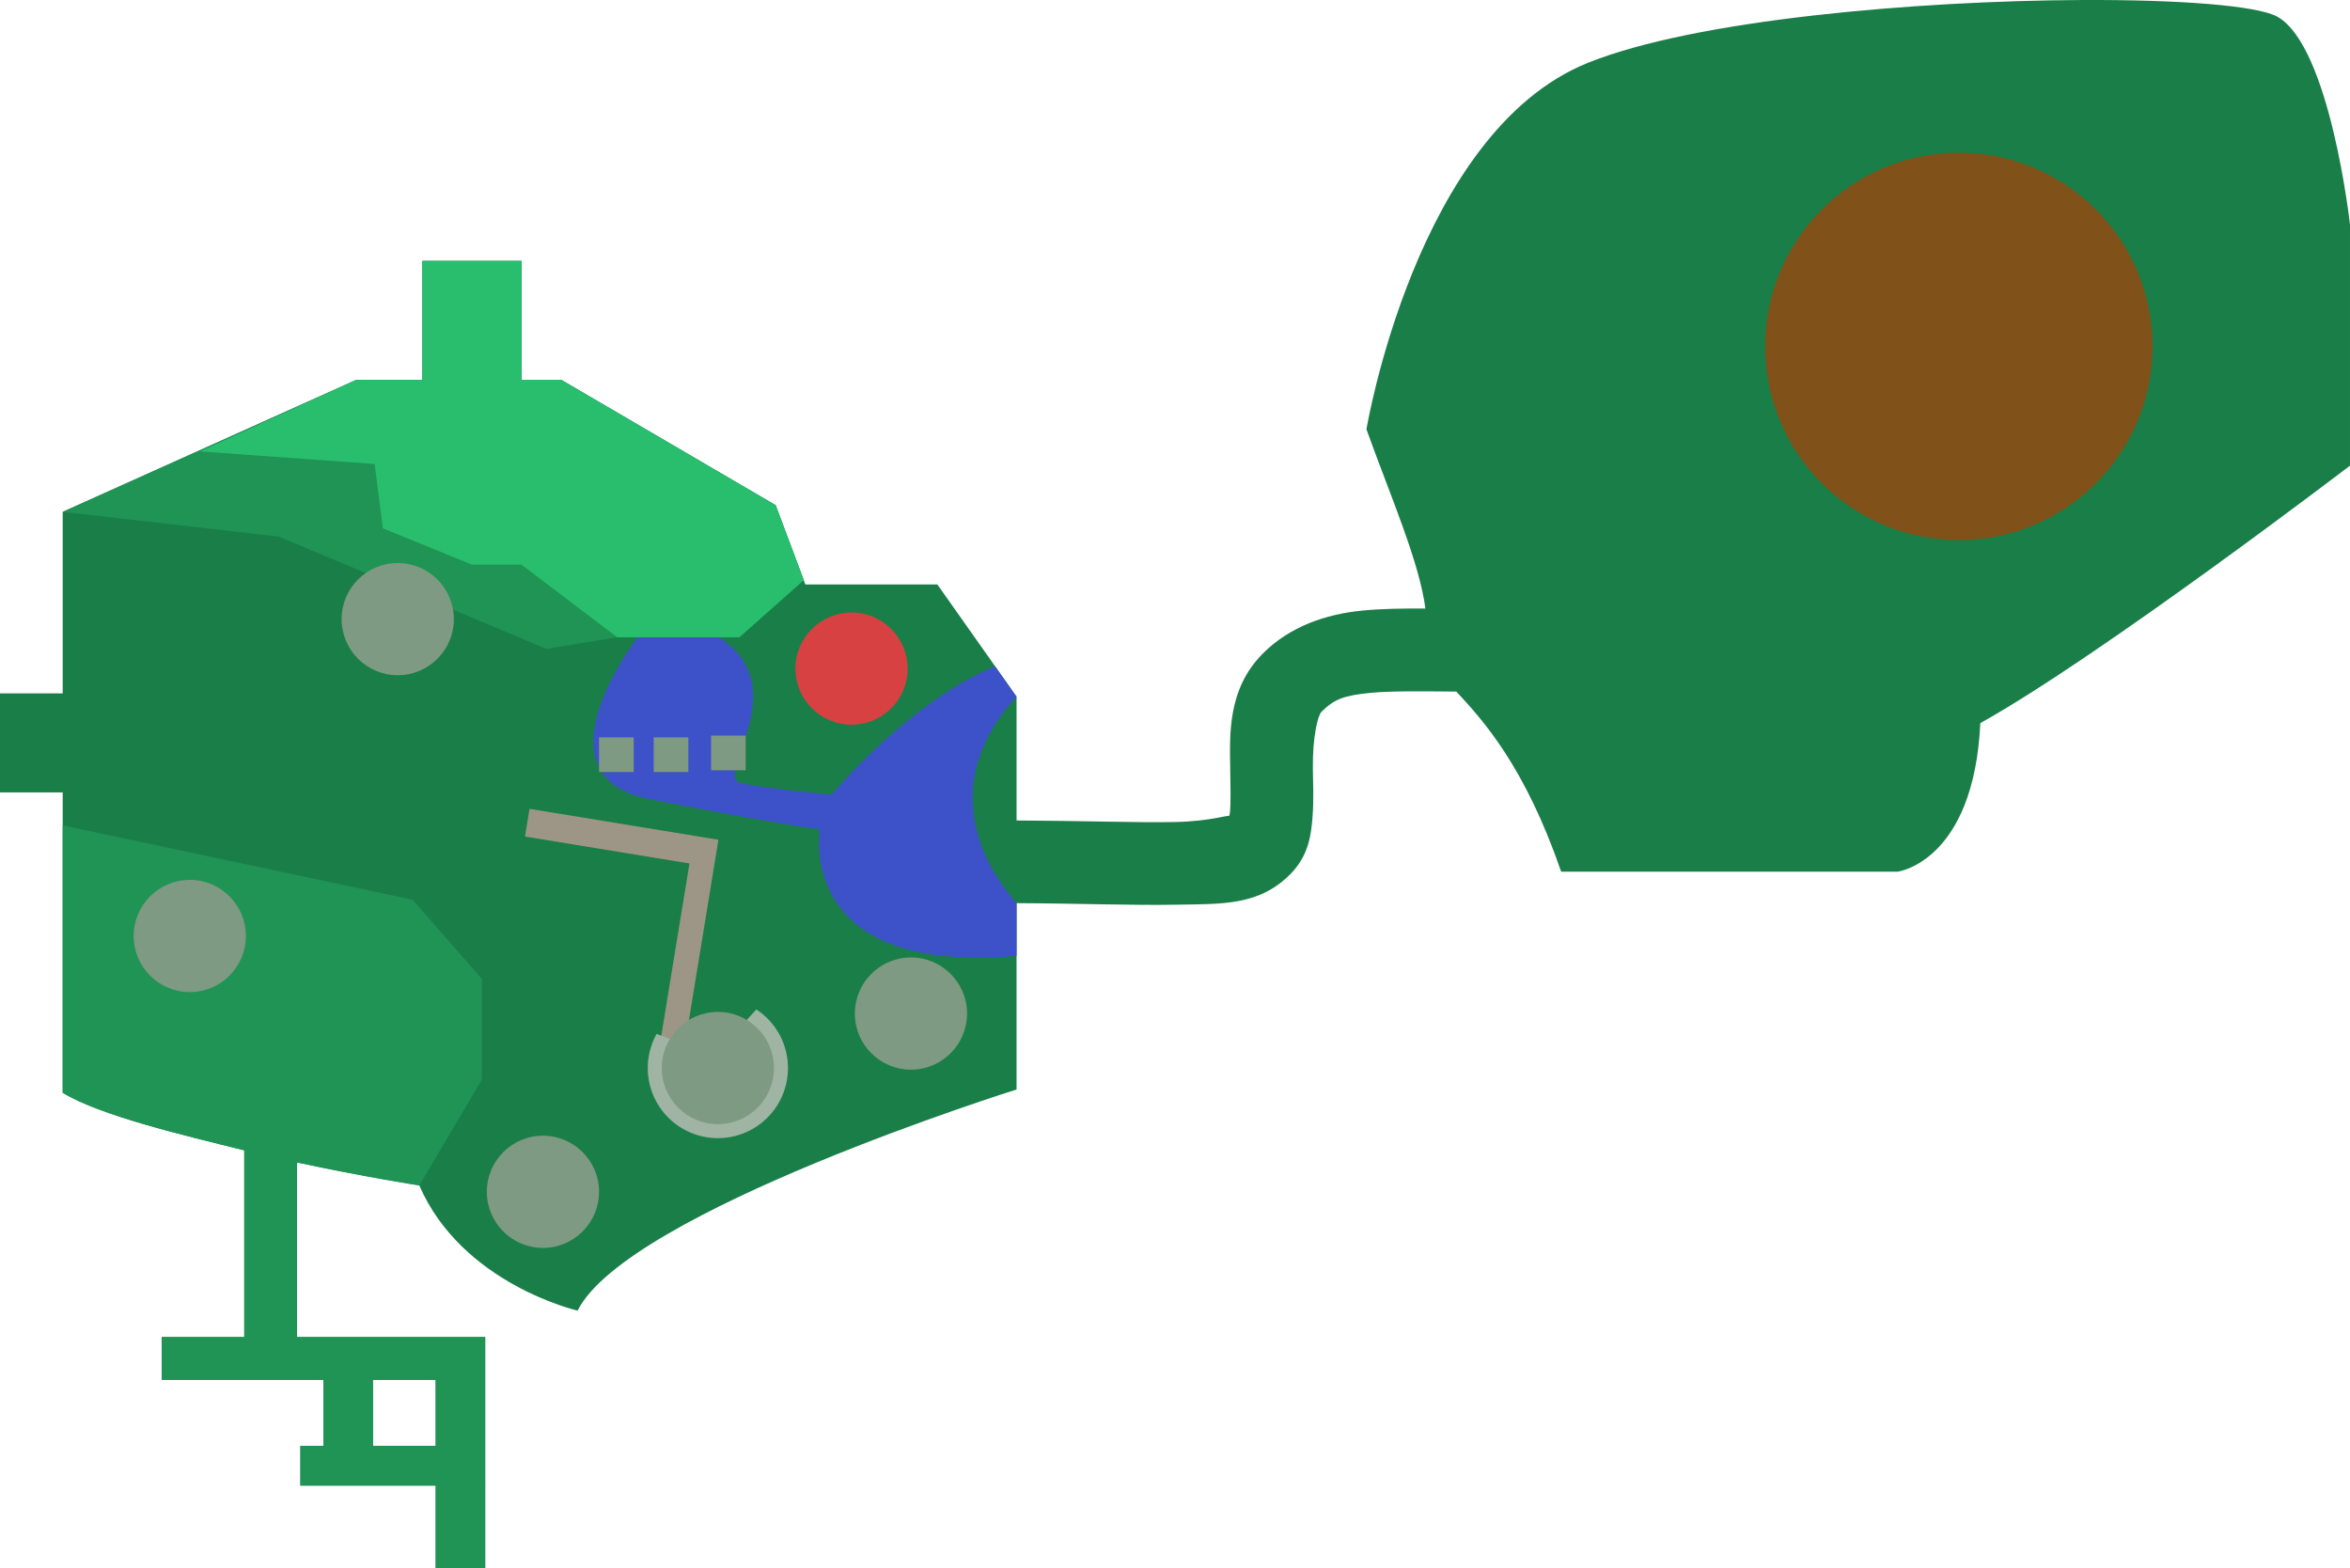 <?xml version="1.0" encoding="UTF-8" standalone="no"?>
<svg
   xmlns:dc="http://purl.org/dc/elements/1.1/"
   xmlns:cc="http://creativecommons.org/ns#"
   xmlns:rdf="http://www.w3.org/1999/02/22-rdf-syntax-ns#"
   xmlns:svg="http://www.w3.org/2000/svg"
   xmlns="http://www.w3.org/2000/svg"
   xmlns:sodipodi="http://sodipodi.sourceforge.net/DTD/sodipodi-0.dtd"
   xmlns:inkscape="http://www.inkscape.org/namespaces/inkscape"
   version="1.1"
   id="svg1881"
   width="230.275"
   height="153.647"
   viewBox="0 0 230.275 153.647"
   sodipodi:docname="map-kokiri_forest.svg"
   inkscape:version="1.0 (4035a4fb49, 2020-05-01)">
  <defs
     id="defs1885" />
  <sodipodi:namedview
     fit-margin-bottom="0"
     fit-margin-right="0"
     fit-margin-left="0"
     fit-margin-top="0"
     inkscape:document-rotation="0"
     pagecolor="#ffffff"
     bordercolor="#666666"
     borderopacity="1"
     objecttolerance="10"
     gridtolerance="10"
     guidetolerance="10"
     inkscape:pageopacity="0"
     inkscape:pageshadow="2"
     inkscape:window-width="1366"
     inkscape:window-height="705"
     id="namedview1883"
     showgrid="false"
     inkscape:zoom="2.1863417"
     inkscape:cx="74.689092"
     inkscape:cy="91.584921"
     inkscape:window-x="892"
     inkscape:window-y="-8"
     inkscape:window-maximized="1"
     inkscape:current-layer="g1889" />
  <g
     transform="translate(-6.791,-10.65)"
     inkscape:groupmode="layer"
     inkscape:label="Image"
     id="g1889">
    <path
       id="rect2463"
       style="font-variation-settings:normal;opacity:1;vector-effect:none;fill:#1a7e48;fill-opacity:1;stroke:none;stroke-width:1;stroke-linecap:round;stroke-linejoin:miter;stroke-miterlimit:4;stroke-dasharray:none;stroke-dashoffset:0;stroke-opacity:1;stop-color:#000000;stop-opacity:1"
       d="m 210.725,10.652 c -16.102,0.076 -37.856,1.921 -48.367,6.166 -16.818,6.792 -21.67,35.898 -21.67,35.898 2.374,6.595 5.177,12.975 5.779,17.561 -2.251,-0.013 -4.284,0.015 -6.172,0.199 -3.602,0.351 -7.102,1.553 -9.748,4.199 -3.522,3.522 -3.249,8.052 -3.207,11.365 0.021,1.656 0.064,3.134 -0.012,4.066 -0.024,0.3 -0.064,0.381 -0.102,0.516 -0.066,-0.165 -1.767,0.506 -5.334,0.574 -3.764,0.072 -9.056,-0.126 -15.488,-0.152 V 78.914 L 98.643,67.918 H 85.707 L 82.795,60.156 61.773,47.865 h -3.881 V 36.223 h -9.703 v 11.643 h -6.469 L 12.936,60.803 V 78.592 H 6.791 v 9.701 H 12.936 v 29.432 c 3.689,2.24 11.786,4.15 17.789,5.637 v 18.297 h -8.086 v 4.205 h 15.848 v 6.467 h -2.264 v 3.881 h 13.26 v 8.086 h 4.852 V 141.658 H 35.9 v -17.107 c 6.582,1.415 11.965,2.23 11.965,2.23 4.204,9.703 15.525,12.289 15.525,12.289 4.851,-9.703 43.014,-21.668 43.014,-21.668 V 99.145 c 6.255,0.028 11.469,0.232 15.643,0.152 4.468,-0.085 8.071,0.119 11.154,-2.965 1.833,-1.833 2.062,-3.882 2.199,-5.572 0.137,-1.69 0.058,-3.305 0.039,-4.822 -0.039,-3.034 0.476,-5.174 0.836,-5.533 1.235,-1.235 2.181,-1.61 4.805,-1.865 1.933,-0.188 4.904,-0.156 8.418,-0.125 2.696,2.889 6.73,7.39 10.271,17.643 h 32.988 c 0,0 7.439,-0.971 8.086,-14.555 11.643,-6.468 36.223,-25.227 36.223,-25.227 V 32.666 c 0,0 -1.941,-17.466 -7.115,-20.377 -1.941,-1.092 -9.566,-1.682 -19.227,-1.637 z M 43.338,145.863 h 6.145 v 6.467 h -6.145 z"
       sodipodi:nodetypes="ssccsssscscccccccccccccccccccccccccccccccccccssssssccccccsssccccc"
       inkscape:label="Level 1" />
    <circle
       style="fill:#805118;fill-opacity:1;stroke:none;stroke-width:8.1;stroke-linecap:round;stroke-miterlimit:4;stroke-dasharray:none;stop-color:#000000"
       id="path2500"
       cx="198.734"
       cy="44.595"
       r="18.981"
       inkscape:label="Deku Tree" />
    <path
       id="path2645"
       style="fill:#3d52c8;fill-opacity:1;stroke:none;stroke-width:1px;stroke-linecap:butt;stroke-linejoin:miter;stroke-opacity:1"
       inkscape:label="Pond"
       d="m 69.271,73.094 c 0,0 -10.497,13.58 1.166,15.867 11.663,2.287 16.695,2.973 16.695,2.973 0,0 -2.498,14.329 19.271,12.361 v -5.15 c -5.094,-5.838 -6.341,-13.355 0,-20.23 l -2.1,-2.973 c -3.829,1.498 -10.012,5.62 -16.029,12.562 0,0 -6.227,-0.535 -8.92,-1.143 C 76.663,86.754 84.896,78.037 77.238,73.094 Z" />
    <path
       id="rect2502"
       style="fill:#7e9a82;fill-opacity:1;stroke:none;stroke-width:8.1;stroke-linecap:round;stroke-miterlimit:4;stroke-dasharray:none;stop-color:#000000"
       d="M 76.469,82.729 V 86.125 h 3.396 v -3.396 z m -10.977,0.17 v 3.395 h 3.396 v -3.395 z m 5.354,0 v 3.395 h 3.396 v -3.395 z"
       inkscape:label="Stepping stones" />
    <path
       id="rect2525"
       style="fill:#9d9687;fill-opacity:1;stroke:none;stroke-width:8.1;stroke-linecap:round;stroke-miterlimit:4;stroke-dasharray:none;stop-color:#000000"
       d="m 58.678,89.904 -0.444,2.714 16.118,2.637 -2.82,17.236 2.394,0.392 2.82,-17.236 0.444,-2.714 -2.394,-0.392 z"
       inkscape:label="Catwalk" />
    <path
       id="path2560"
       style="display:inline;fill:#1f9455;fill-opacity:1;stroke:none;stroke-width:1px;stroke-linecap:butt;stroke-linejoin:miter;stroke-opacity:1"
       inkscape:label="Level 2"
       d="m 48.189,36.223 v 11.643 h -6.469 l -28.785,12.938 21.186,2.426 26.197,10.996 6.953,-1.131 H 79.238 L 85.549,67.496 82.795,60.156 61.773,47.865 h -3.881 V 36.223 Z M 12.936,91.523 v 26.201 c 3.689,2.24 11.786,4.15 17.789,5.637 v 18.297 h -8.086 v 4.205 h 15.848 v 6.467 h -2.264 v 3.881 h 13.26 v 8.086 h 4.852 V 141.658 H 35.9 v -17.107 c 6.582,1.415 11.98,2.262 11.98,2.262 l 6.131,-10.381 v -9.865 L 47.219,98.805 Z m 30.402,54.34 h 6.145 v 6.467 h -6.145 z" />
    <path
       id="path2532"
       style="fill:#28be6d;fill-opacity:1;stroke:none;stroke-width:1px;stroke-linecap:butt;stroke-linejoin:miter;stroke-opacity:1"
       d="m 48.189,36.223 v 11.643 h -6.469 L 26.396,54.883 43.5,56.113 l 0.809,6.307 8.732,3.559 h 4.852 l 9.379,7.115 H 79.238 L 85.549,67.496 82.795,60.156 61.773,47.865 h -3.881 V 36.223 Z"
       inkscape:label="Level 3" />
    <circle
       style="display:inline;fill:#7e9a82;fill-opacity:1;stroke:none;stroke-width:8.1;stroke-linecap:round;stroke-miterlimit:4;stroke-dasharray:none;stop-color:#000000"
       id="path2558"
       cx="45.764"
       cy="71.314"
       r="5.498"
       inkscape:label="House-Mido" />
    <circle
       r="5.498"
       cy="127.428"
       cx="59.994"
       id="path2558-4"
       style="display:inline;fill:#7e9a82;fill-opacity:1;stroke:none;stroke-width:8.1;stroke-linecap:round;stroke-miterlimit:4;stroke-dasharray:none;stop-color:#000000"
       inkscape:label="House-Link" />
    <path
       id="path2558-7-3"
       style="display:inline;fill:#9fb4a3;fill-opacity:1;stroke:none;stroke-width:8.1;stroke-linecap:round;stroke-miterlimit:4;stroke-dasharray:none;stop-color:#000000"
       inkscape:label="House-SariaRamp"
       d="m 80.91,109.559 -4.184,4.559 -5.592,-2.164 a 6.87,6.87 0 0 0 -0.869,3.346 6.87,6.87 0 0 0 6.869,6.871 6.87,6.87 0 0 0 6.871,-6.871 6.87,6.87 0 0 0 -3.096,-5.74 z" />
    <circle
       r="5.498"
       cy="115.299"
       cx="77.136"
       id="path2558-7"
       style="display:inline;fill:#7e9a82;fill-opacity:1;stroke:none;stroke-width:8.1;stroke-linecap:round;stroke-miterlimit:4;stroke-dasharray:none;stop-color:#000000"
       inkscape:label="House-Saria" />
    <circle
       r="5.498"
       cy="109.963"
       cx="96.056"
       id="path2558-1"
       style="display:inline;fill:#7e9a82;fill-opacity:1;stroke:none;stroke-width:8.1;stroke-linecap:round;stroke-miterlimit:4;stroke-dasharray:none;stop-color:#000000"
       inkscape:label="House-Twins" />
    <circle
       r="5.498"
       cy="76.165"
       cx="90.234"
       id="path2558-6"
       style="display:inline;fill:#d74141;fill-opacity:1;stroke:none;stroke-width:8.1;stroke-linecap:round;stroke-miterlimit:4;stroke-dasharray:none;stop-color:#000000"
       inkscape:label="Shop" />
    <circle
       inkscape:label="House-KnowItAll"
       style="display:inline;fill:#7e9a82;fill-opacity:1;stroke:none;stroke-width:8.1;stroke-linecap:round;stroke-miterlimit:4;stroke-dasharray:none;stop-color:#000000"
       id="path2558-1-0"
       cx="25.388"
       cy="102.362"
       r="5.498" />
  </g>
</svg>
